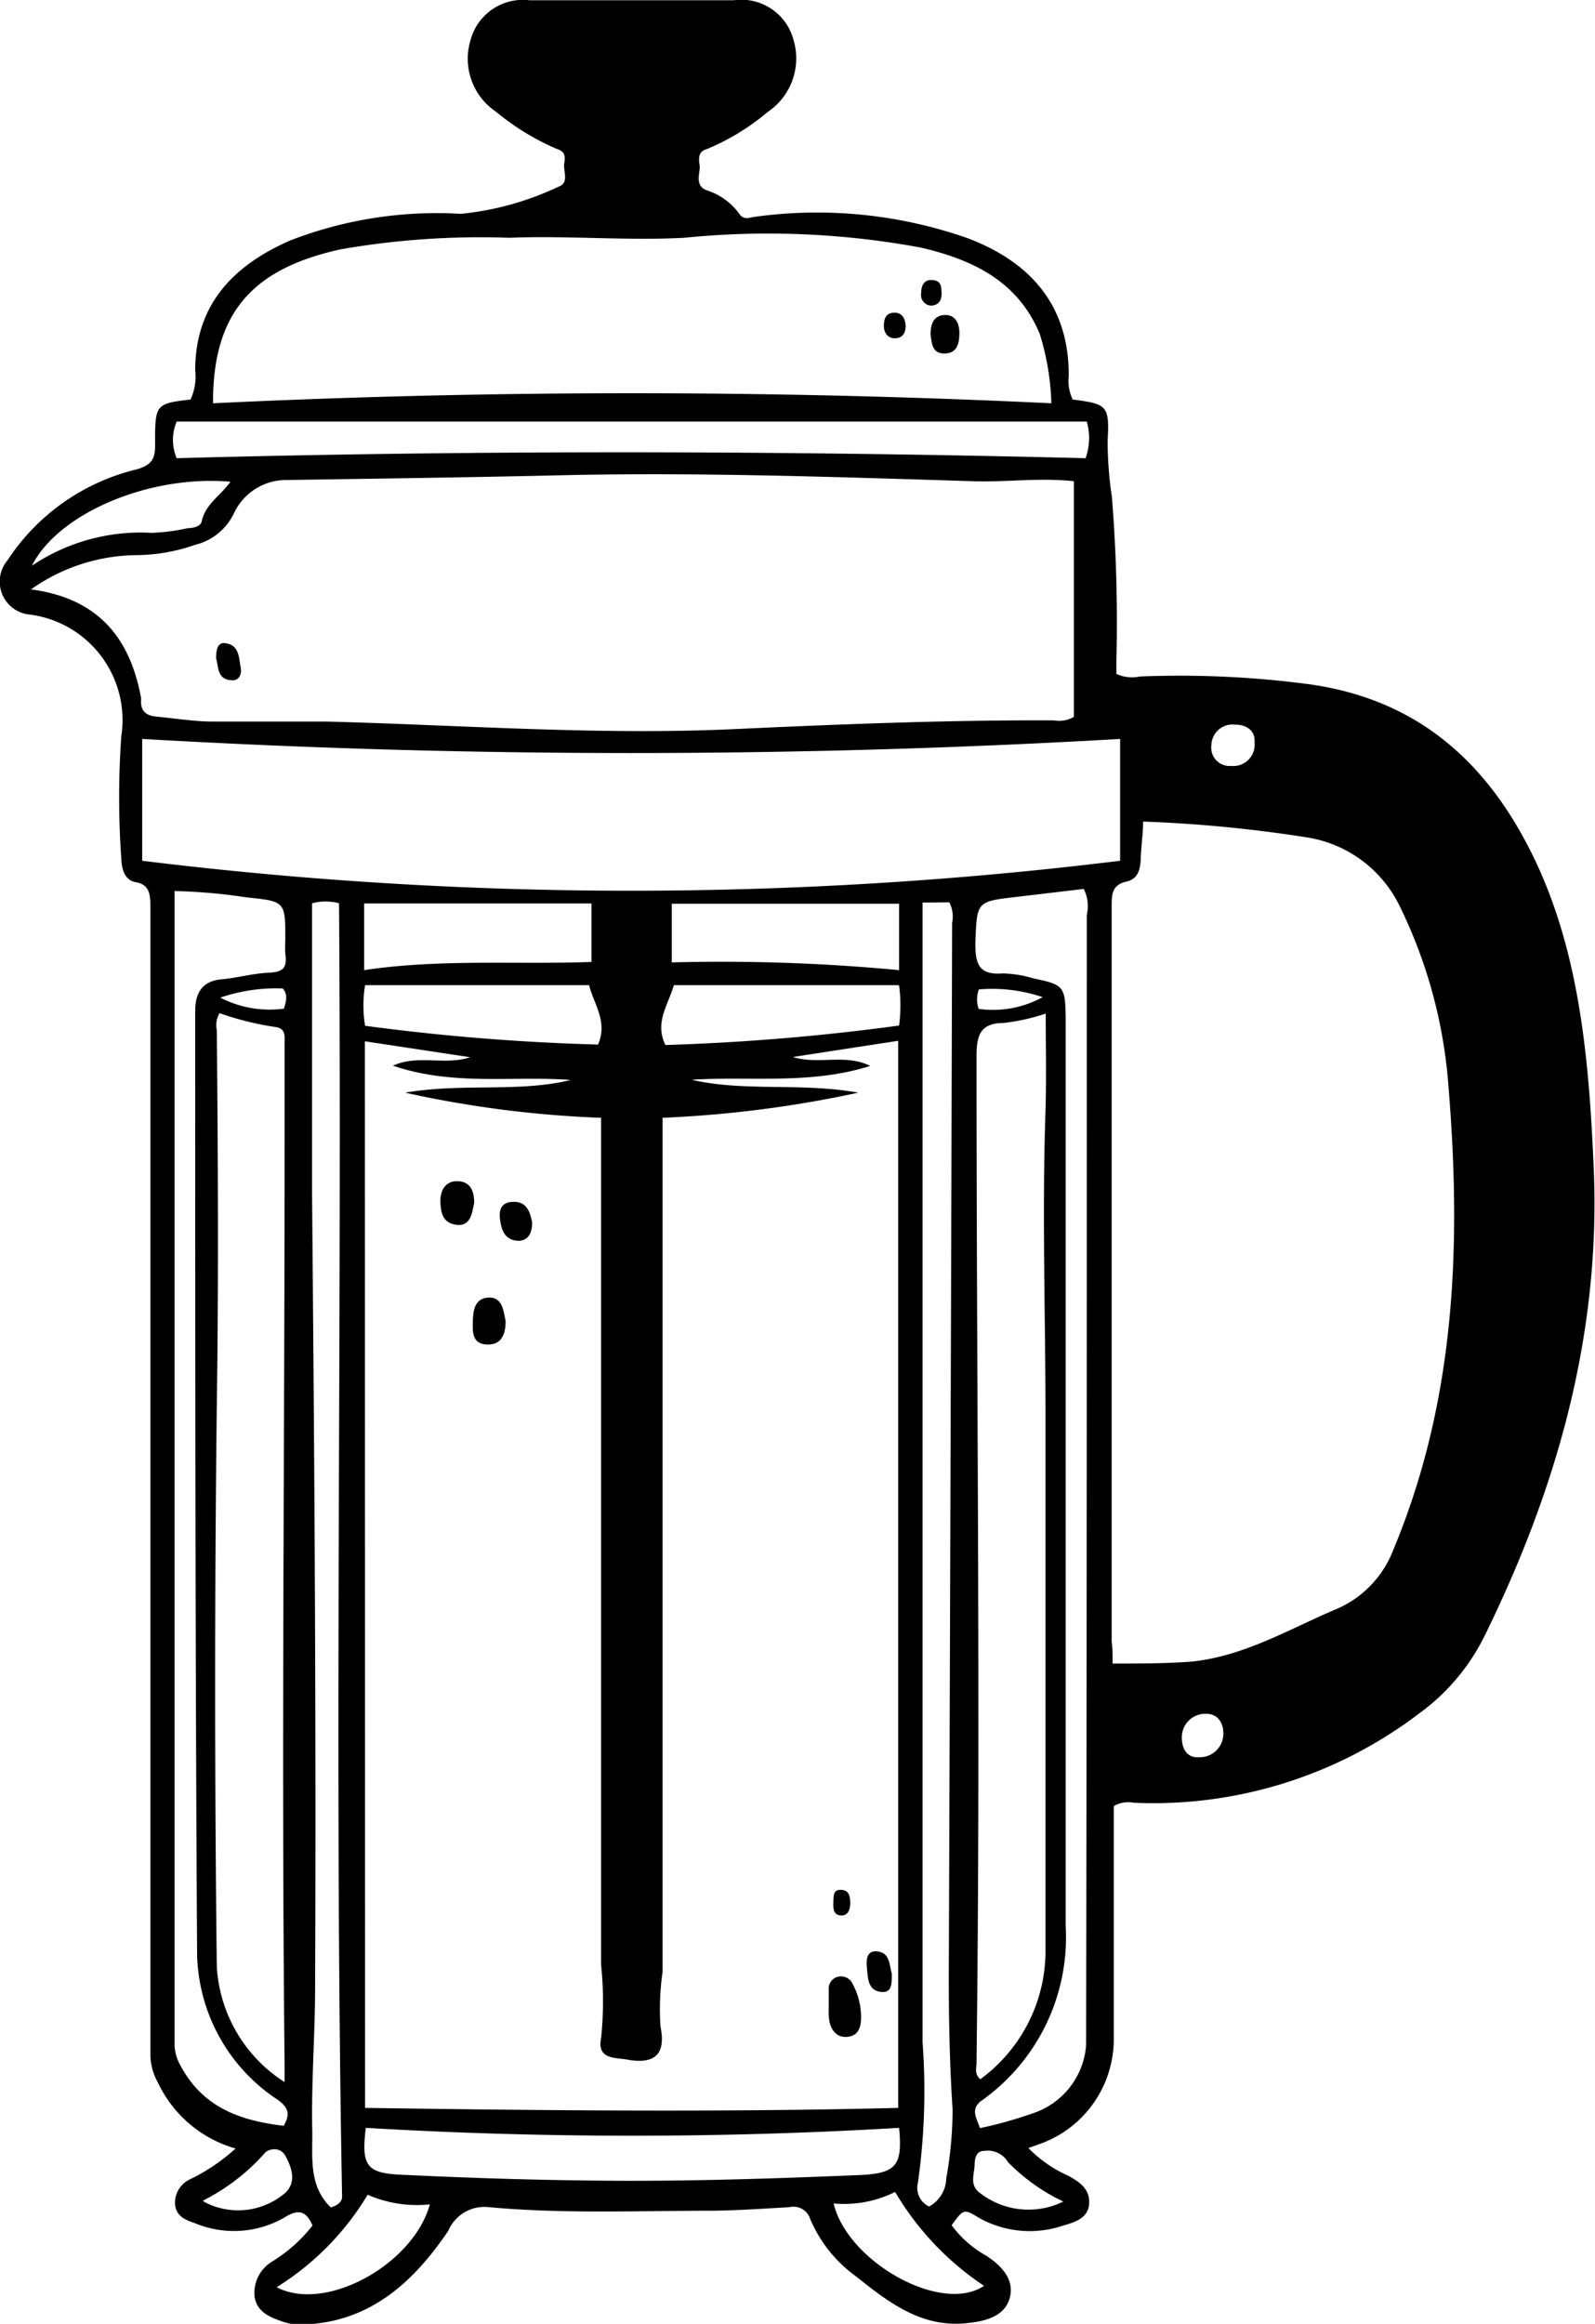 <svg id="Layer_1" data-name="Layer 1" xmlns="http://www.w3.org/2000/svg" viewBox="0 0 67.98 99"><path d="M56.24,94.93a4.66,4.66,0,0,0,1.48,1.3c.64.42,1.2,1,1,1.78s-1,1-1.75,1.08c-2,.25-3.43-.89-4.83-2a5.81,5.81,0,0,1-1.93-2.43.74.74,0,0,0-.88-.5c-1.1.06-2.2.14-3.31.15-3.17,0-6.33.14-9.49-.15a1.67,1.67,0,0,0-1.74,1c-1.48,2.19-3.36,3.93-6.25,4a2.3,2.3,0,0,1-.77-.11c-.56-.19-1.14-.41-1.24-1.08a1.56,1.56,0,0,1,.74-1.49A6.44,6.44,0,0,0,29,94.94c-.25-.58-.57-.74-1.18-.35a4.32,4.32,0,0,1-3.86.24c-.39-.13-.77-.29-.82-.79A1.11,1.11,0,0,1,23.72,93a8.15,8.15,0,0,0,2-1.34,5.24,5.24,0,0,1-3.31-2.81,2.48,2.48,0,0,1-.32-1.14q0-4,0-8,0-20.45,0-40.9c0-.51,0-1-.64-1.1-.45-.09-.58-.52-.6-1a36.94,36.94,0,0,1,0-5.22,4.53,4.53,0,0,0-4-5.19A1.41,1.41,0,0,1,16,24a9.13,9.13,0,0,1,5.49-3.87c.63-.18.8-.43.8-1q0-.13,0-.26c0-1.52.07-1.55,1.51-1.72A2.31,2.31,0,0,0,24,15.91c0-2.82,1.65-4.49,4.06-5.54a17.28,17.28,0,0,1,7.26-1.13,12.56,12.56,0,0,0,4.17-1.16c.47-.16.18-.67.24-1s0-.51-.33-.61a10.65,10.65,0,0,1-2.58-1.58,2.72,2.72,0,0,1-1.08-3.07A2.31,2.31,0,0,1,38.24.14q4.36,0,8.72,0A2.3,2.3,0,0,1,49.5,1.83,2.75,2.75,0,0,1,48.4,4.9a9.9,9.9,0,0,1-2.59,1.58c-.4.11-.35.43-.31.71s-.25.85.31,1.05a2.74,2.74,0,0,1,1.38,1c.2.3.46.14.71.12a19.4,19.4,0,0,1,9,.91c2.66,1,4.35,2.84,4.33,5.88a1.82,1.82,0,0,0,.17,1c1.45.19,1.57.25,1.49,1.71a15.47,15.47,0,0,0,.18,2.44,67,67,0,0,1,.19,7.06c0,.17,0,.34,0,.48a1.59,1.59,0,0,0,1,.11,42.07,42.07,0,0,1,7.22.33C76,29.91,79,32.49,81,36.56s2.4,8.67,2.6,13.21c.33,7.17-1.56,13.8-4.69,20.14a9,9,0,0,1-2.75,3.22A18.72,18.72,0,0,1,64,76.93a1.24,1.24,0,0,0-.85.14c0,.87,0,1.79,0,2.72,0,2.41,0,4.83,0,7.24a4.74,4.74,0,0,1-3.08,4.41l-.56.2a5.48,5.48,0,0,0,1.7,1.18c.47.26.92.55.89,1.18s-.61.8-1.1.94a4.42,4.42,0,0,1-3.62-.34C56.76,94.22,56.74,94.24,56.24,94.93Zm-25-5c7.64.11,15.19.19,22.72,0V44.47l-4.49.69c1.09.34,2.24-.15,3.3.38-2.55.81-5.17.43-7.61.59,2.24.52,4.7.11,7.1.55a49.28,49.28,0,0,1-8.34,1.07c0,.37,0,.63,0,.89q0,17.74,0,35.49a11.26,11.26,0,0,0-.09,2.33c.24,1.18-.23,1.63-1.43,1.41-.5-.09-1.29,0-1.1-.92a15.13,15.13,0,0,0,0-3.11q0-17.61,0-35.23c0-.26,0-.51,0-.86a46.5,46.5,0,0,1-8.35-1.07c2.4-.42,4.86,0,7.05-.54-2.4-.19-5,.27-7.57-.61,1.07-.49,2.2,0,3.29-.36l-4.49-.68ZM63.1,71c1.24,0,2.33,0,3.44-.09,2.2-.25,4.06-1.36,6-2.19a4.49,4.49,0,0,0,2.53-2.58c2.66-6.38,2.9-13,2.34-19.79a20.9,20.9,0,0,0-2.07-7.61,5.31,5.31,0,0,0-3.86-2.92,58.17,58.17,0,0,0-7.08-.69c0,.53-.08,1-.1,1.55s-.14.88-.58,1c-.67.14-.66.57-.66,1.09q0,15.65,0,31.31C63.1,70.33,63.1,70.62,63.1,71ZM17,25.24c2.88.38,4.22,2.08,4.69,4.61a.94.94,0,0,1,0,.17c0,.45.27.6.66.64.75.07,1.5.19,2.25.21,1.66,0,3.31,0,5,0,5.8.15,11.6.59,17.41.32,4.53-.21,9.06-.39,13.59-.37a1.25,1.25,0,0,0,.85-.15V20.63c-1.49-.16-2.9.05-4.31,0-5.89-.18-11.79-.39-17.68-.25-3.86.09-7.73.14-11.59.2A2.45,2.45,0,0,0,25.65,22,2.49,2.49,0,0,1,24,23.34a7.75,7.75,0,0,1-2.57.44A7.91,7.91,0,0,0,17,25.24Zm46.42,6.37a362.06,362.06,0,0,1-41.68,0v5.19a170.78,170.78,0,0,0,41.68,0ZM24.76,17.31c11.92-.57,23.78-.57,35.73,0A11,11,0,0,0,60,14.37c-.93-2.27-2.88-3.18-5.06-3.69a35.74,35.74,0,0,0-10.1-.42c-2.49.13-5-.1-7.45,0a34.65,34.65,0,0,0-7.18.49C26.51,11.56,24.74,13.39,24.76,17.31Zm.27,26a1,1,0,0,0-.11.71c.05,5.32.08,10.63,0,16q-.14,11.94,0,23.89a6.26,6.26,0,0,0,2.89,4.92c0-.32,0-.52,0-.71-.14-13,0-26,0-39.06,0-1.48,0-3,0-4.45,0-.31.07-.68-.41-.73A13,13,0,0,1,25,43.28Zm35.22,0a8.76,8.76,0,0,1-1.79.4c-1,0-1.16.53-1.16,1.42,0,14.3.18,28.6,0,42.89,0,.21-.1.46.16.69a6.78,6.78,0,0,0,2.78-5.34c0-7.61,0-15.23,0-22.84,0-4.36-.15-8.72,0-13.07C60.28,46.07,60.25,44.7,60.25,43.28Zm-2.8,47.48a17.25,17.25,0,0,0,2.22-.62,3.32,3.32,0,0,0,2.3-2.9C62,71.2,62,55.15,62,39.1A1.61,1.61,0,0,0,61.87,38L59,38.34c-1.73.2-1.68.2-1.75,2,0,.93.2,1.33,1.18,1.26a4.85,4.85,0,0,1,1.29.21c1.29.27,1.36.33,1.38,1.65,0,2,0,4.07,0,6.1q0,16.31,0,32.61a8.53,8.53,0,0,1-3.64,7.49C57.08,90,57.26,90.28,57.44,90.77Zm-29.69-.08c.31-.52.21-.8-.25-1.13a7.6,7.6,0,0,1-3.43-6.26C24,70.22,24,57.14,24,44.06c0-.29,0-.58,0-.87,0-.73.28-1.27,1.13-1.34.66-.06,1.32-.25,2-.28s.78-.26.71-.8a5,5,0,0,1,0-.61c0-1.63,0-1.63-1.65-1.8a23.65,23.65,0,0,0-3.07-.27c0,.43,0,.77,0,1.12q0,24,0,48.05a1.88,1.88,0,0,0,.26.88C24.33,89.91,25.91,90.47,27.75,90.69ZM55,38.58c0,.85,0,1.6,0,2.35q0,23.1,0,46.2a27.83,27.83,0,0,1-.2,6,.87.87,0,0,0,.48,1,1.4,1.4,0,0,0,.73-1.2A16.54,16.54,0,0,0,56.28,90c-.13-2-.17-4.06-.16-6.1q.08-22.23.14-44.46a1.3,1.3,0,0,0-.12-.87ZM29.78,94.17c.34-.1.49-.28.48-.47-.34-18.34,0-36.68-.13-55.09a2.28,2.28,0,0,0-1.15,0c0,.21,0,.44,0,.66,0,3.89,0,7.79,0,11.68.1,11.27.18,22.55.13,33.82,0,2.06-.17,4.12-.12,6.18C29,92.06,28.84,93.27,29.78,94.17ZM62,18.09H23.21a2,2,0,0,0,0,1.56c12.89-.35,25.83-.32,38.74,0A2.58,2.58,0,0,0,62,18.09ZM54,90.78a193.16,193.16,0,0,1-22.73,0c-.19,1.6,0,1.94,1.57,2,2.55.12,5.11.21,7.66.24,3.86.06,7.72-.06,11.58-.22C53.86,92.75,54.16,92.46,54,90.78ZM44.31,41.13a80.28,80.28,0,0,1,9.69.33V38.63H44.31Zm-3.42-2.51H31.2v2.84c3.26-.49,6.47-.23,9.69-.35Zm-.1,3.48H31.24a5.33,5.33,0,0,0,0,1.73,94,94,0,0,0,9.93.8C41.59,43.65,41,42.93,40.79,42.11Zm13.16,0H44.4c-.24.84-.83,1.58-.36,2.55A95.77,95.77,0,0,0,54,43.82,6.51,6.51,0,0,0,54,42.11ZM51.21,94c.58,2.47,4.58,4.74,6.41,3.51a12.34,12.34,0,0,1-3.79-4A4.84,4.84,0,0,1,51.21,94ZM27.47,97.57c2.12,1.1,5.84-1,6.53-3.53a5.25,5.25,0,0,1-2.65-.41A11.78,11.78,0,0,1,27.47,97.57Zm-2-76.92c-3.43-.29-7.3,1.34-8.43,3.58a8.31,8.31,0,0,1,5.1-1.4,8.42,8.42,0,0,0,1.55-.2c.22,0,.55-.07.59-.3C24.43,21.62,25.05,21.27,25.5,20.66ZM61,93.92a8.21,8.21,0,0,1-2.36-1.68,1,1,0,0,0-1-.48c-.36,0-.41.31-.42.56,0,.43-.26.91.26,1.26A3.37,3.37,0,0,0,61,93.92Zm-36.64,0a3.08,3.08,0,0,0,3.5-.39c.46-.47.25-1.05,0-1.53s-.79-.3-.91-.13A8.77,8.77,0,0,1,24.33,93.88ZM66.05,74.14c0,.5.22.9.77.85a1,1,0,0,0,1-1c0-.5-.26-.87-.78-.85A1,1,0,0,0,66.05,74.14ZM68.31,31a.9.9,0,0,0-1,.88.78.78,0,0,0,.84.88.91.91,0,0,0,1-1C69.19,31.3,68.86,31,68.31,31ZM57.39,43.11a4.41,4.41,0,0,0,2.73-.5,6.75,6.75,0,0,0-2.72-.33A1.25,1.25,0,0,0,57.39,43.11Zm-32.32-.48a4.57,4.57,0,0,0,2.71.47c.11-.34.17-.61-.05-.86A7.37,7.37,0,0,0,25.07,42.63Z" transform="translate(-15.68 -0.13)"/><path d="M51,85.69c0-.4,0-.61,0-.81a.52.52,0,0,1,.37-.53.54.54,0,0,1,.65.3,3,3,0,0,1,.36,1.41c0,.42-.1.78-.56.84s-.73-.27-.8-.72A3.2,3.2,0,0,1,51,85.69Z" transform="translate(-15.68 -0.13)"/><path d="M37.23,56.41c0,.52-.15,1-.75,1s-.66-.41-.65-.85,0-1.1.64-1.15S37.14,56,37.23,56.41Z" transform="translate(-15.68 -0.13)"/><path d="M35.89,51.38c-.09.41-.14,1-.75.93s-.68-.56-.69-1,.2-.88.74-.86S35.89,50.86,35.89,51.38Z" transform="translate(-15.68 -0.13)"/><path d="M38.36,52.2c0,.44-.14.76-.55.79-.61,0-.76-.45-.82-.92s.11-.72.54-.74C38.13,51.3,38.27,51.76,38.36,52.2Z" transform="translate(-15.68 -0.13)"/><path d="M53.69,84.21c0,.45,0,.83-.46.78-.56-.06-.56-.59-.6-1s0-.75.4-.73C53.64,83.29,53.58,83.89,53.69,84.21Z" transform="translate(-15.68 -0.13)"/><path d="M51.92,81.19c0,.28-.09.57-.42.54s-.31-.36-.3-.61,0-.5.34-.48S51.91,80.93,51.92,81.19Z" transform="translate(-15.68 -0.13)"/><path d="M24.89,28.18c0-.38.06-.69.39-.65.6.07.58.62.66,1.05.05.28-.07.56-.4.53C24.9,29.07,25,28.48,24.89,28.18Z" transform="translate(-15.68 -0.13)"/><path d="M55.34,14.38c0-.39.1-.8.58-.83s.65.36.65.76-.07.87-.62.88S55.4,14.77,55.34,14.38Z" transform="translate(-15.68 -0.13)"/><path d="M54.28,14c0,.29-.11.53-.44.54s-.5-.24-.49-.56.12-.52.44-.53S54.26,13.68,54.28,14Z" transform="translate(-15.68 -0.13)"/><path d="M55.39,13.15a.45.45,0,0,1-.45-.52c0-.29.09-.6.48-.57s.38.3.39.56S55.72,13.12,55.39,13.15Z" transform="translate(-15.68 -0.13)"/></svg>